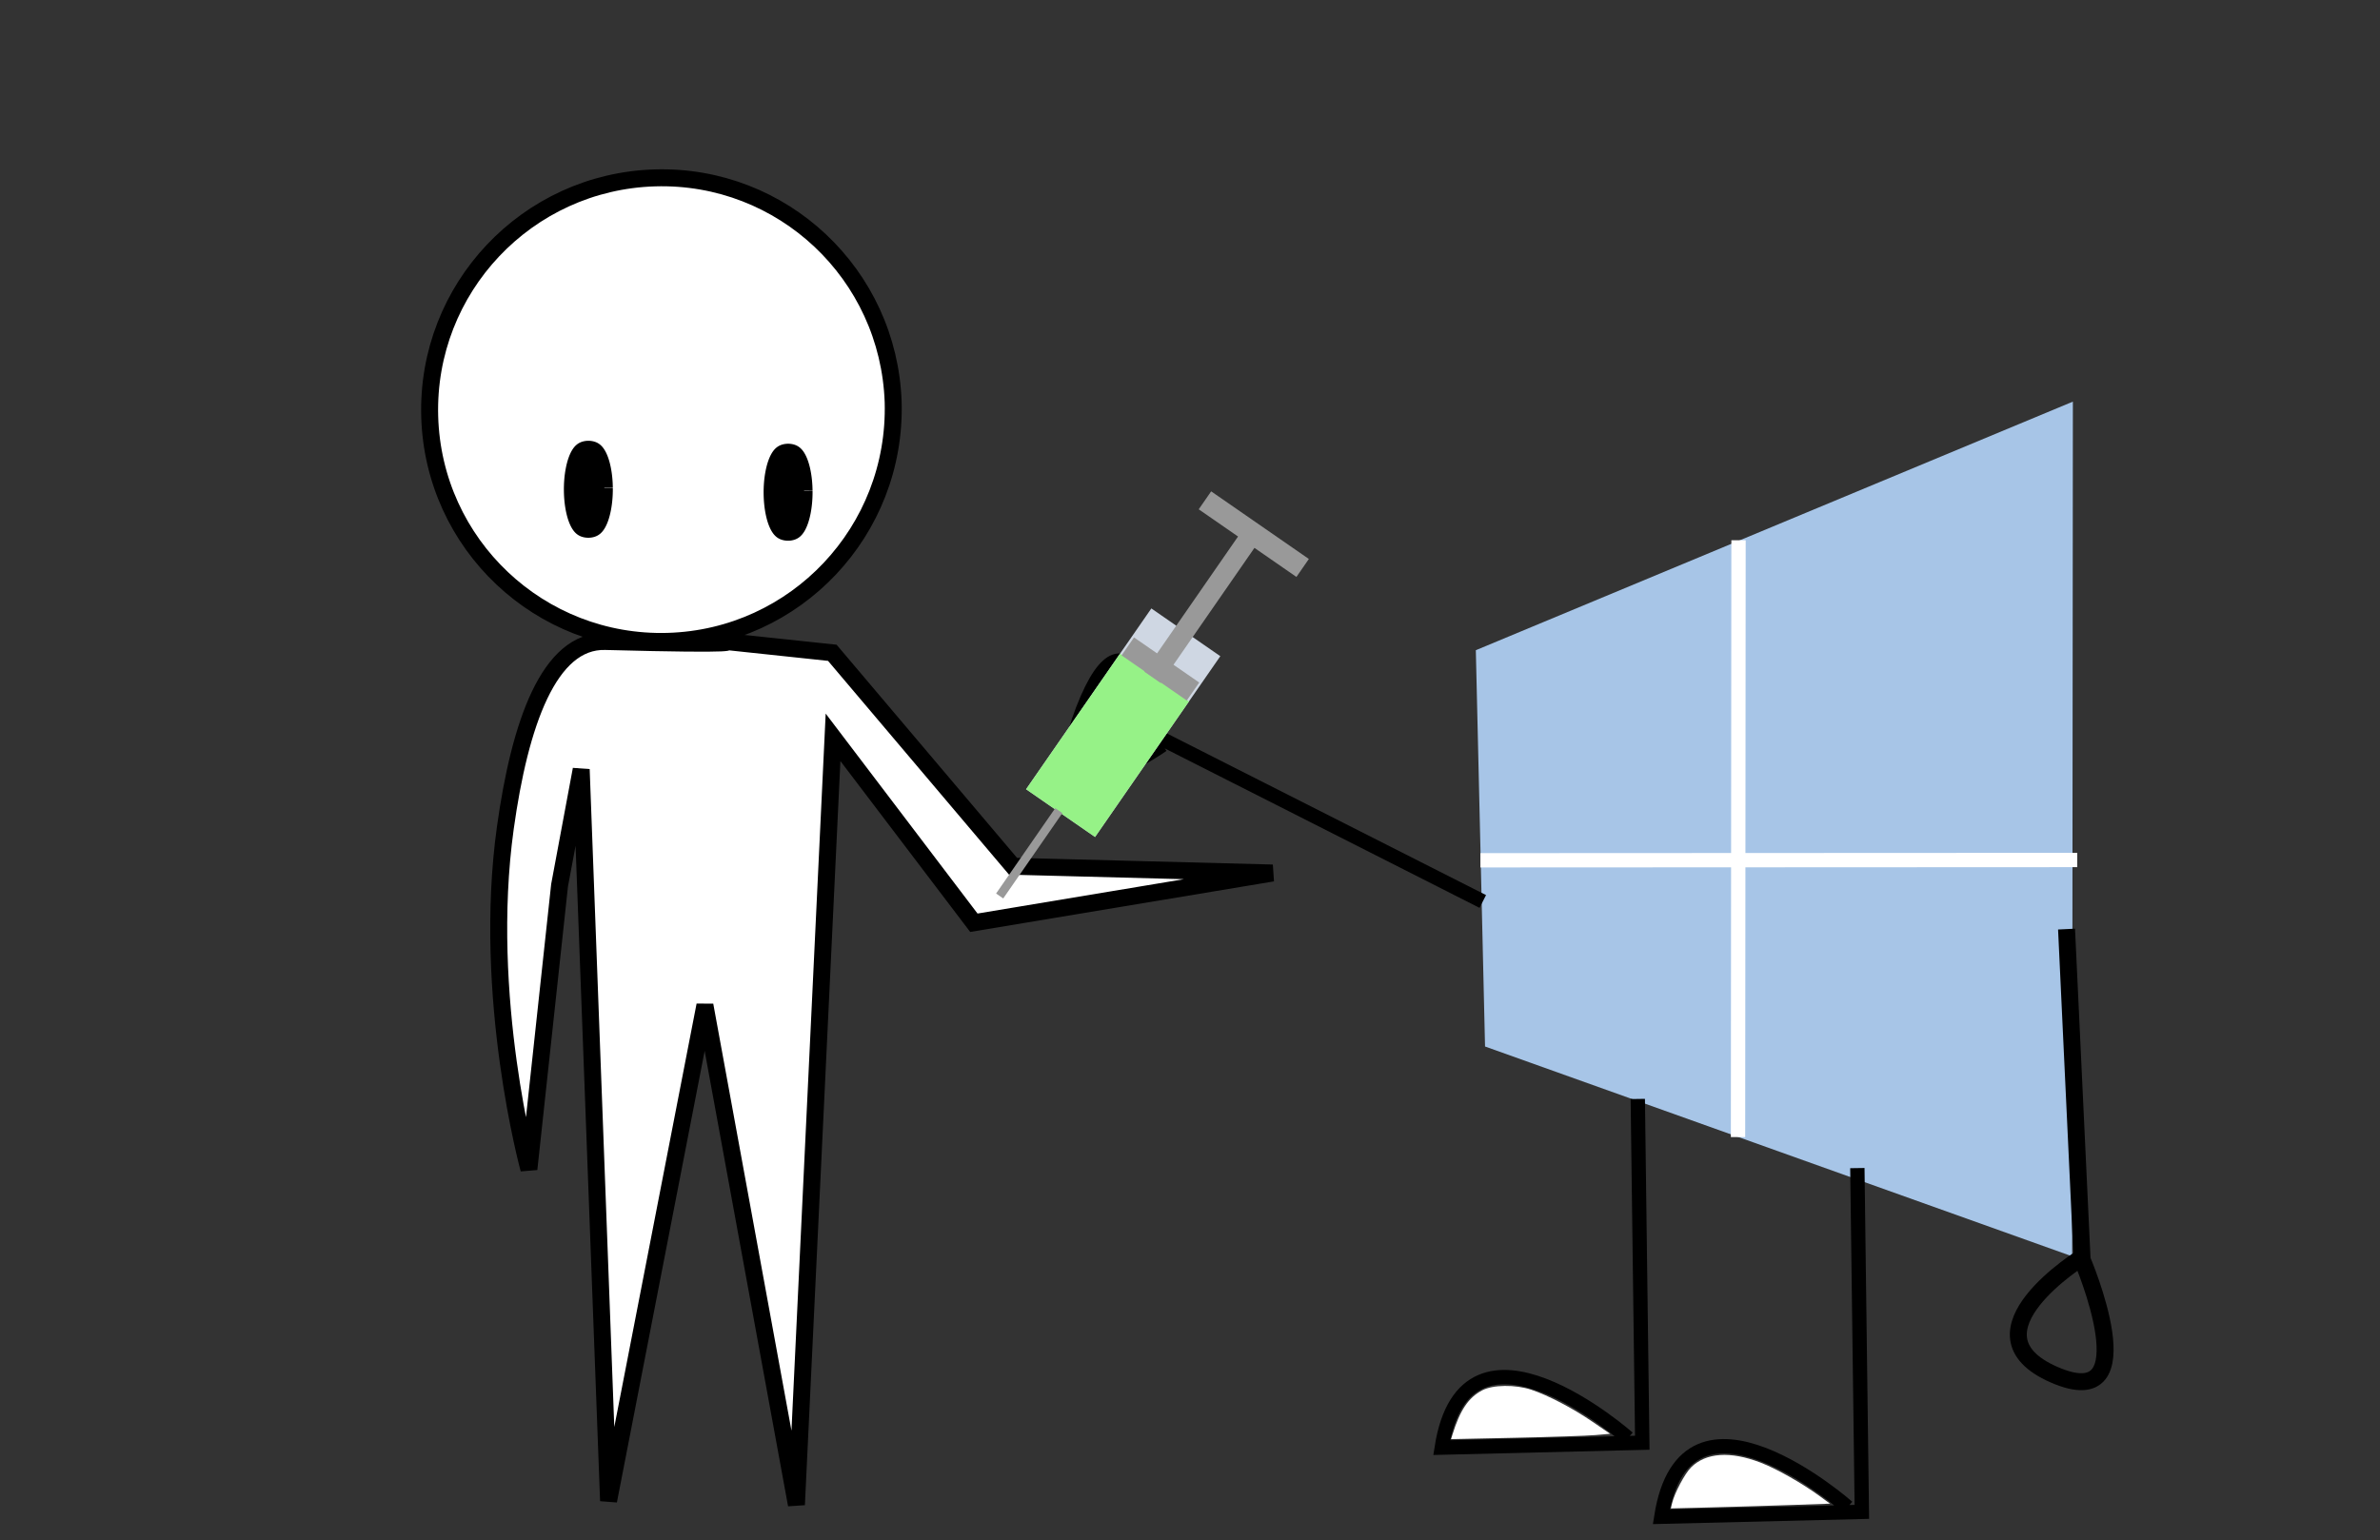 <?xml version="1.0" encoding="UTF-8" standalone="no"?>
<!-- Created with Inkscape (http://www.inkscape.org/) -->

<svg
   xmlns:dc="http://purl.org/dc/elements/1.1/"
   xmlns:cc="http://creativecommons.org/ns#"
   xmlns:rdf="http://www.w3.org/1999/02/22-rdf-syntax-ns#"
   xmlns:svg="http://www.w3.org/2000/svg"
   xmlns="http://www.w3.org/2000/svg"
   xmlns:sodipodi="http://sodipodi.sourceforge.net/DTD/sodipodi-0.dtd"
   xmlns:inkscape="http://www.inkscape.org/namespaces/inkscape"
   width="668.479"
   height="432.718"
   id="svg44288"
   version="1.1"
   inkscape:version="0.48.3.1 r9886"
   sodipodi:docname="judio.svg">
  <rect width="100%" height="100%" fill="#333333" stroke="none"/>
  <defs
     id="defs44290">
    <inkscape:perspective
       sodipodi:type="inkscape:persp3d"
       inkscape:vp_x="64.999999 : 397.78767 : 1"
       inkscape:vp_y="0 : 1000 : 0"
       inkscape:vp_z="84.907276 : 515.64481 : 1"
       inkscape:persp3d-origin="334.23935 : 144.2394 : 1"
       id="perspective7631" />
  </defs>
  <sodipodi:namedview
     id="base"
     pagecolor="#ffffff"
     bordercolor="#666666"
     borderopacity="1.0"
     inkscape:pageopacity="0.0"
     inkscape:pageshadow="2"
     inkscape:zoom="1"
     inkscape:cx="361.57559"
     inkscape:cy="203.87138"
     inkscape:document-units="px"
     inkscape:current-layer="layer1-3"
     showgrid="false"
     fit-margin-top="0"
     fit-margin-left="0"
     fit-margin-right="0"
     fit-margin-bottom="0"
     inkscape:window-width="1280"
     inkscape:window-height="748"
     inkscape:window-x="0"
     inkscape:window-y="31"
     inkscape:window-maximized="1"
     showguides="true"
     inkscape:guide-bbox="true" />
  <g
     inkscape:label="Layer 1"
     inkscape:groupmode="layer"
     id="layer1"
     transform="translate(-135.563,-99.435)">
    <g
       transform="matrix(0,1.273,-1.273,0,852.904,-18.493)"
       id="layer1-5">
      <g
         transform="translate(32.143,50.714)"
         id="g3961" />
      <g
         id="g6354"
         transform="matrix(0.873,0.571,-0.488,1.021,228.168,-185.648)">
        <g
           transform="matrix(-0.328,-0.586,0.686,-0.383,210.991,484.965)"
           id="layer1-56"
           inkscape:label="Layer 1">
          <g
             id="g8469">
            <g
               transform="translate(-248.109,-351.147)"
               id="layer1-7"
               inkscape:label="Layer 1">
              <g
                 id="g8733"
                 transform="translate(298.314,358.572)">
                <path
                   style="fill:#ffffff;fill-opacity:1;fill-rule:nonzero;stroke:#000000;stroke-width:4.763;stroke-miterlimit:4;stroke-opacity:1"
                   d="M -32.538,67.003 C -68.484,68.028 -98.455,39.721 -99.481,3.775 -100.506,-32.17 -72.198,-62.142 -36.253,-63.167 -0.478,-64.188 29.415,-36.144 30.683,-0.158 31.715,36.006 3.407,65.977 -32.538,67.003 z"
                   id="path8703"
                   inkscape:connector-curvature="0"
                   sodipodi:nodetypes="ssscs" />
                <path
                   sodipodi:type="arc"
                   style="fill:#000000;fill-opacity:1;fill-rule:nonzero;stroke:#000000;stroke-width:3;stroke-miterlimit:4;stroke-opacity:1;stroke-dasharray:none"
                   id="path8705"
                   sodipodi:cx="128.69344"
                   sodipodi:cy="168.96738"
                   sodipodi:rx="2.8284271"
                   sodipodi:ry="14.849242"
                   d="m 131.521,168.544 a 2.828,14.849 0 1 1 -6e-4,-0.1"
                   transform="matrix(1.588,0,0,0.833,-203.173,-115.61)"
                   sodipodi:start="6.2546544"
                   sodipodi:end="12.531133"
                   sodipodi:open="true" />
                <path
                   sodipodi:type="arc"
                   style="fill:#000000;fill-opacity:1;fill-rule:nonzero;stroke:#000000;stroke-width:3;stroke-miterlimit:4;stroke-opacity:1;stroke-dasharray:none"
                   id="path8705-1"
                   sodipodi:cx="128.69344"
                   sodipodi:cy="168.96738"
                   sodipodi:rx="2.8284271"
                   sodipodi:ry="14.849242"
                   d="m 131.521,168.544 a 2.828,14.849 0 1 1 -6e-4,-0.1"
                   transform="matrix(1.588,0,0,0.833,-259.27,-116.468)"
                   sodipodi:start="6.2546544"
                   sodipodi:end="12.531133"
                   sodipodi:open="true" />
                <path
                   style="fill:#ffffff;fill-opacity:1;stroke:#000000;stroke-width:4.763;stroke-linecap:butt;stroke-linejoin:miter;stroke-miterlimit:4;stroke-opacity:1;stroke-dasharray:none"
                   d="m -16.434,67.029 30.085,3.207 50.808,59.976 72.905,1.929 L 53.473,146.072 13.877,93.972 3.773,309.514 -22.047,169.187 l -26.943,139.204 -7.858,-205.438 -6.047,32.539 -8.547,79.722 c 0,0 -13.284,-48.233 -6.704,-95.824 4.048,-29.277 12.214,-52.788 28.034,-52.361 41.537,1.123 33.678,0 33.678,0 z"
                   id="path8730"
                   inkscape:connector-curvature="0"
                   sodipodi:nodetypes="ccccccccccccssc" />
                <g
                   transform="translate(-148.372,-510.938)"
                   id="layer1-3"
                   inkscape:label="Layer 1">
                  <g
                     transform="matrix(1.341,0,0,1.341,191.351,460.005)"
                     id="g8566">
                    <g
                       id="g8537"
                       transform="translate(-21,83)">
                      <path
                         sodipodi:nodetypes="ccccc"
                         transform="translate(-170.094,-105.839)"
                         inkscape:connector-curvature="0"
                         id="path8531"
                         d="m 304,112.718 125,-52 0,179 -123,-44 z"
                         style="fill:#a7c5e7;fill-opacity:1;stroke:none" />
                      <path
                         sodipodi:nodetypes="cc"
                         transform="translate(-170.094,-105.839)"
                         inkscape:connector-curvature="0"
                         id="path8533"
                         d="m 305,156.718 125,0"
                         style="fill:none;stroke:#ffffff;stroke-width:3;stroke-linecap:butt;stroke-linejoin:miter;stroke-miterlimit:4;stroke-opacity:1;stroke-dasharray:none" />
                      <path
                         transform="translate(-170.094,-105.839)"
                         inkscape:connector-curvature="0"
                         id="path8535"
                         d="M 359,89.718 359,214.718"
                         style="fill:none;stroke:#ffffff;stroke-width:3;stroke-linecap:butt;stroke-linejoin:miter;stroke-miterlimit:4;stroke-opacity:1;stroke-dasharray:none" />
                    </g>
                    <path
                       style="fill:none;stroke:#000000;stroke-width:3;stroke-linecap:butt;stroke-linejoin:miter;stroke-miterlimit:4;stroke-opacity:1;stroke-dasharray:none"
                       d="m 114.411,142.505 -68.025,-34.477 c 0,0 -5.677,-31.875 -15.792,-5.69 -10.115,26.186 16.687,7.375 16.687,7.375"
                       id="path8542"
                       inkscape:connector-curvature="0"
                       sodipodi:nodetypes="ccsc"
                       inkscape:transform-center-x="40.732542"
                       inkscape:transform-center-y="-25.379063" />
                    <path
                       style="fill:none;stroke:#000000;stroke-width:3.552;stroke-linecap:butt;stroke-linejoin:miter;stroke-miterlimit:4;stroke-opacity:1;stroke-dasharray:none"
                       d="m 236.674,148.346 3.319,69.242 c 0,0 14.088,32.787 -5.835,24.085 -19.923,-8.702 6.094,-24.736 6.094,-24.736"
                       id="path8544"
                       inkscape:connector-curvature="0"
                       inkscape:transform-center-x="-1.7374696"
                       inkscape:transform-center-y="37.740741" />
                    <path
                       style="fill:none;stroke:#000000;stroke-width:3;stroke-linecap:butt;stroke-linejoin:miter;stroke-miterlimit:4;stroke-opacity:1;stroke-dasharray:none"
                       d="m 317,289.718 1,72 -42,1 c 5,-32 39,-2 39,-2"
                       id="path8546"
                       inkscape:connector-curvature="0"
                       transform="translate(-170.094,-105.839)" />
                    <path
                       style="fill:none;stroke:#000000;stroke-width:3;stroke-linecap:butt;stroke-linejoin:miter;stroke-miterlimit:4;stroke-opacity:1;stroke-dasharray:none"
                       d="m 192.906,198.379 1,72 -42,1 c 5,-32 39,-2 39,-2"
                       id="path8546-9"
                       inkscape:connector-curvature="0" />
                    <path
                       transform="matrix(1.184,0,0,1.184,-290.51,-195.927)"
                       inkscape:connector-curvature="0"
                       id="path8578"
                       d="m 375.576,392.269 c 0.437,-1.814 2.229,-5.196 3.347,-6.315 2.607,-2.609 6.927,-2.905 12.28,-0.841 2.896,1.117 7.331,3.634 10.541,5.983 l 1.761,1.289 -6.534,0.225 c -3.594,0.124 -9.929,0.311 -14.078,0.414 l -7.544,0.189 0.227,-0.945 0,0 z"
                       style="fill:#ffffff;fill-opacity:1;fill-rule:nonzero;stroke:none" />
                    <path
                       transform="matrix(1.184,0,0,1.184,-290.51,-195.927)"
                       inkscape:connector-curvature="0"
                       id="path8580"
                       d="m 336.712,380.121 c 1.335,-4.319 2.809,-6.517 5.235,-7.804 1.89,-1.003 5.881,-1.05 8.716,-0.104 2.971,0.992 7.26,3.235 10.77,5.633 l 3.168,2.165 -2.638,0.225 c -1.451,0.124 -7.783,0.332 -14.071,0.464 l -11.433,0.239 0.253,-0.817 z"
                       style="fill:#ffffff;fill-opacity:1;fill-rule:nonzero;stroke:none" />
                    <g
                       id="g10179"
                       transform="matrix(0.822,0.569,-0.569,0.822,65.697,-4.883)">
                      <rect
                         style="fill:#cfd7e3;fill-opacity:1;stroke:none"
                         id="rect10137"
                         width="17.583"
                         height="46.05"
                         x="31.88"
                         y="82.536" />
                      <rect
                         y="94.049"
                         x="31.88"
                         height="34.537"
                         width="17.583"
                         id="rect10135"
                         style="fill:#96f287;fill-opacity:1;stroke:none" />
                      <rect
                         y="57.418"
                         x="38.231"
                         height="36.84"
                         width="4.186"
                         id="rect10139"
                         style="fill:#999999;fill-opacity:1;fill-rule:nonzero;stroke:none" />
                      <rect
                         style="fill:#999999;fill-opacity:1;fill-rule:nonzero;stroke:none"
                         id="rect10159"
                         width="16.619"
                         height="4.574"
                         x="32.353"
                         y="89.588" />
                      <rect
                         y="55.25"
                         x="28.208"
                         height="4.574"
                         width="24.908"
                         id="rect10139-2"
                         style="fill:#999999;fill-opacity:1;fill-rule:nonzero;stroke:none" />
                      <rect
                         y="128.367"
                         x="39.161"
                         height="21.743"
                         width="1.818"
                         id="rect10139-27"
                         style="fill:#999999;fill-opacity:1;fill-rule:nonzero;stroke:none" />
                    </g>
                  </g>
                </g>
              </g>
            </g>
          </g>
        </g>
      </g>
    </g>
  </g>
</svg>
